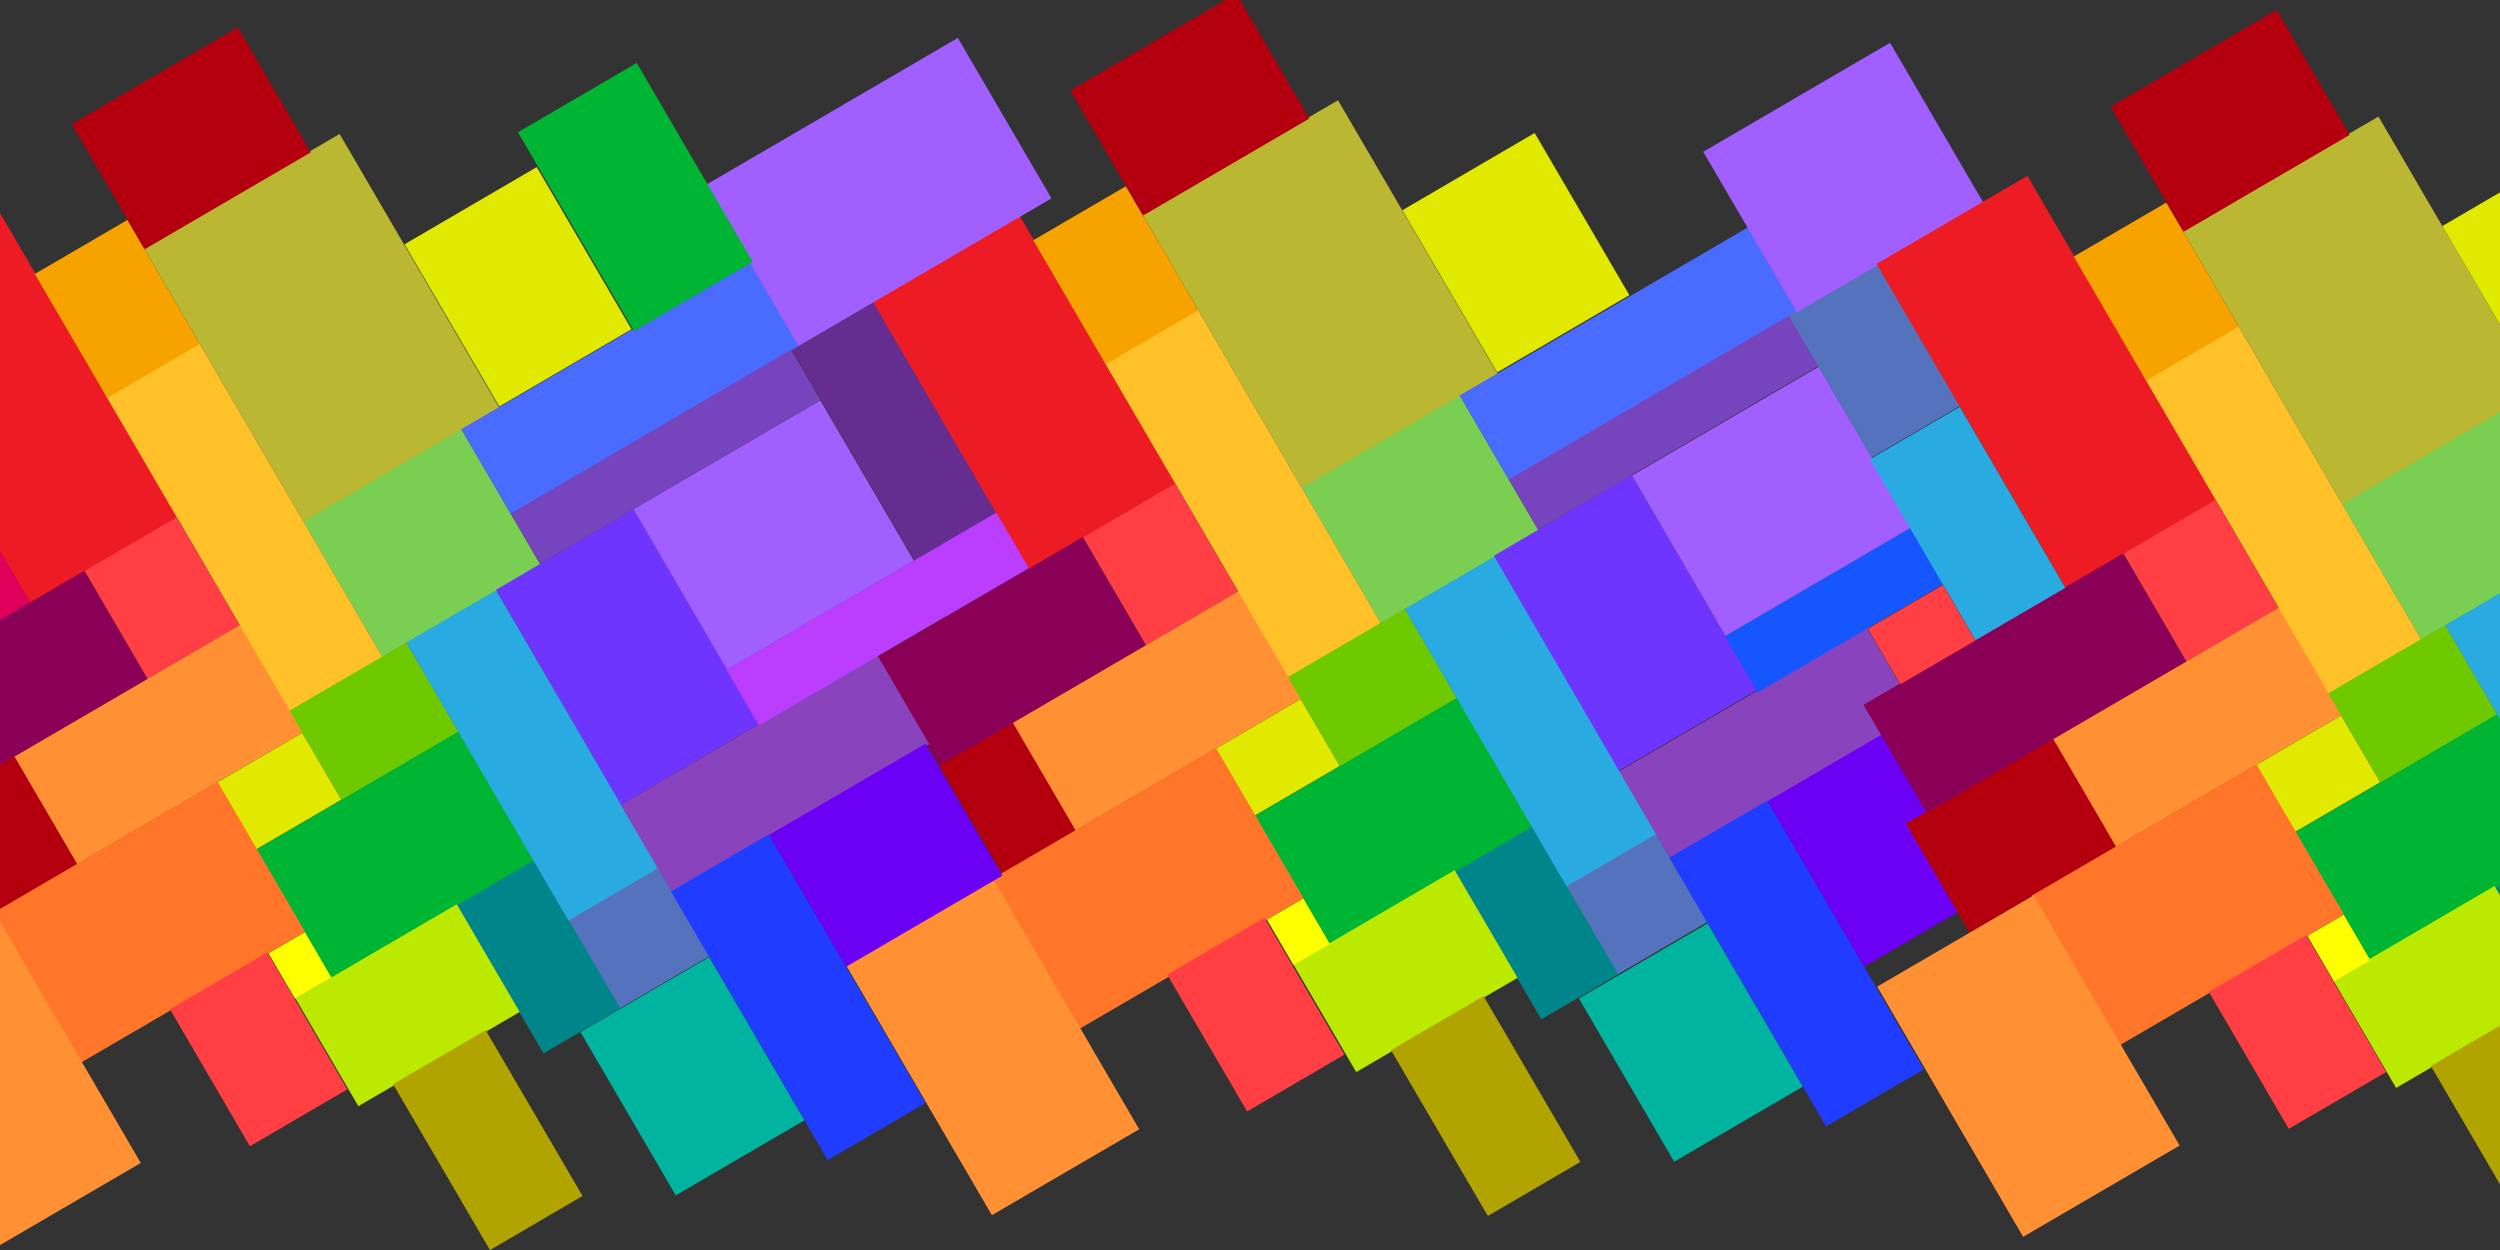 <?xml version="1.0" encoding="iso-8859-1"?>
<!-- Generator: Adobe Illustrator 16.0.4, SVG Export Plug-In . SVG Version: 6.00 Build 0)  -->
<!DOCTYPE svg PUBLIC "-//W3C//DTD SVG 1.1//EN" "http://www.w3.org/Graphics/SVG/1.1/DTD/svg11.dtd">
<svg version="1.1" id="Layer_1" xmlns="http://www.w3.org/2000/svg" xmlns:xlink="http://www.w3.org/1999/xlink" x="0px" y="0px"
	 width="1920px" height="960px" viewBox="0 0 1920 960" enable-background="new 0 0 1920 960" xml:space="preserve">
<rect fill="#333333" width="1920" height="960"/>
<rect x="1020.036" y="330.116" transform="matrix(0.864 -0.504 0.504 0.864 -48.104 603.27)" fill="#7ACF52" width="140.572" height="120.756"/>
<rect x="926.298" y="103.783" transform="matrix(0.864 -0.504 0.504 0.864 24.678 541.865)" fill="#BAB732" width="173.944" height="243.126"/>
<polygon fill="#00868A" points="1243.326,748.003 1183.736,782.81 1116.88,668.362 1176.472,633.557 "/>
<rect x="662.195" y="231.918" transform="matrix(0.864 -0.504 0.504 0.864 -82.017 400.432)" fill="#662D91" width="73.029" height="239.617"/>
<rect x="740.488" y="563.434" transform="matrix(0.864 -0.504 0.504 0.864 -202.981 473.788)" fill="#B4000E" width="66.405" height="96.813"/>
<rect x="788.045" y="497.204" transform="matrix(0.864 -0.504 0.504 0.864 -153.658 522.554)" fill="#FF9034" width="200.785" height="95.823"/>
<rect x="708.549" y="135.441" transform="matrix(0.864 -0.504 0.504 0.864 -35.339 428.492)" fill="#ED1C24" width="130.612" height="288.168"/>
<rect x="913.211" y="238.491" transform="matrix(0.864 -0.504 0.504 0.864 -60.614 533.08)" fill="#FFC12A" width="82.329" height="280.024"/>
<rect x="850.059" y="384.965" transform="matrix(0.864 -0.504 0.504 0.864 -96.69 508.548)" fill="#FF3F44" width="81.915" height="95.821"/>
<rect x="1001.721" y="487.608" transform="matrix(0.864 -0.504 0.504 0.864 -122.165 603.501)" fill="#6FC900" width="103.987" height="79.617"/>
<rect x="684.504" y="451.643" transform="matrix(0.864 -0.504 0.504 0.864 -146.074 459.768)" fill="#8A0056" width="183.524" height="96.149"/>
<rect x="943.289" y="551.236" transform="matrix(0.864 -0.504 0.504 0.864 -159.103 574.155)" fill="#E1E900" width="75.514" height="59.483"/>
<rect x="979.874" y="572.589" transform="matrix(0.864 -0.504 0.504 0.864 -171.611 625.73)" fill="#00B434" width="180.404" height="114.569"/>
<rect x="1135.37" y="429.91" transform="matrix(0.864 -0.504 0.504 0.864 -118.793 668.462)" fill="#29ABE2" width="79.898" height="247.486"/>
<rect x="781.274" y="615.159" transform="matrix(0.864 -0.504 0.504 0.864 -223.601 537.52)" fill="#FF752A" width="199.644" height="133.264"/>
<polygon fill="#BCE900" points="1165.493,750.986 1041.592,823.367 993.263,740.63 1117.164,668.255 "/>
<rect x="815.369" y="155.798" transform="matrix(0.864 -0.504 0.504 0.864 10.546 460.856)" fill="#F6A300" width="82.324" height="110.301"/>
<rect x="1122.082" y="233.433" transform="matrix(0.864 -0.504 0.504 0.864 33.931 667.601)" fill="#4A6BFF" width="256.214" height="75.375"/>
<polygon fill="#6E35FF" points="1349.412,529.904 1243.342,591.864 1147.423,426.758 1252.957,364.779 "/>
<rect x="1247.788" y="530.783" transform="matrix(0.864 -0.504 0.504 0.864 -102.022 762.609)" fill="#8944BD" width="219.854" height="77.963"/>
<polygon fill="#5572BD" points="1311.215,708.113 1242.749,748.108 1203.239,680.654 1271.789,640.608 "/>
<polygon fill="#7644BD" points="1396.517,281.061 1181.344,406.832 1158.674,368.261 1373.931,242.4 "/>
<rect x="1335.885" y="619.634" transform="matrix(0.864 -0.504 0.504 0.864 -184.449 796.625)" fill="#1F3CFF" width="86.98" height="238.819"/>
<rect x="1241.04" y="727.127" transform="matrix(0.864 -0.504 0.504 0.864 -226.119 764.04)" fill="#00B4A0" width="114.35" height="145.126"/>
<rect x="1277.418" y="312.992" transform="matrix(0.864 -0.504 0.504 0.864 -8.11 738.665)" fill="#A25FFF" width="166.055" height="142.644"/>
<rect x="1325.405" y="442.106" transform="matrix(0.864 -0.504 0.504 0.864 -43.177 774.674)" fill="#1556FF" width="168.063" height="49.981"/>
<rect x="1387.049" y="578.156" transform="matrix(0.864 -0.504 0.504 0.864 -132.282 814.813)" fill="#6C00F4" width="104.04" height="147.233"/>
<rect x="921.948" y="718.284" transform="matrix(0.863 -0.504 0.504 0.863 -261.228 593.308)" fill="#FF3F44" width="86.608" height="121.737"/>
<rect x="696.736" y="692.271" transform="matrix(0.864 -0.504 0.504 0.864 -301.205 494.157)" fill="#FF9034" width="130.953" height="222.396"/>
<rect x="839.429" y="24.369" transform="matrix(0.864 -0.504 0.504 0.864 84.364 471.536)" fill="#B4000E" width="147.601" height="111.113"/>
<rect x="980.745" y="694.602" transform="matrix(0.864 -0.504 0.504 0.864 -224.446 600.455)" fill="#FFFF00" width="32.334" height="40.425"/>
<polygon fill="#B1A300" points="1213.751,892.327 1142.669,933.855 1068.282,806.509 1139.364,764.984 "/>
<polygon fill="#E1E900" points="1251.363,226.694 1149.821,286.013 1077.054,161.442 1178.597,102.13 "/>
<polygon fill="#5572BD" points="1505.87,311.435 1437.405,351.432 1373.666,242.497 1442.216,202.452 "/>
<rect x="1332.073" y="64.396" transform="matrix(0.864 -0.504 0.504 0.864 124.741 732.293)" fill="#A25FFF" width="166.054" height="142.645"/>
<rect x="253.67" y="356.295" transform="matrix(0.864 -0.504 0.504 0.864 -165.94 220.291)" fill="#7ACF52" width="140.572" height="120.755"/>
<rect x="159.93" y="129.962" transform="matrix(0.864 -0.504 0.504 0.864 -93.16 158.88)" fill="#BAB732" width="173.944" height="243.126"/>
<polygon fill="#00868A" points="476.958,774.182 417.369,808.988 350.513,694.541 410.104,659.735 "/>
<rect x="-104.172" y="258.097" transform="matrix(0.864 -0.504 0.504 0.864 -199.845 17.466)" fill="#DF005B" width="73.029" height="239.617"/>
<rect x="-86.343" y="605.979" transform="matrix(0.864 -0.504 0.504 0.864 -332.893 78.903)" fill="#B4000E" width="131.299" height="96.813"/>
<rect x="21.678" y="523.384" transform="matrix(0.864 -0.504 0.504 0.864 -271.493 139.57)" fill="#FF9034" width="200.785" height="95.822"/>
<rect x="-57.818" y="161.62" transform="matrix(0.864 -0.504 0.504 0.864 -153.173 45.514)" fill="#ED1C24" width="130.612" height="288.168"/>
<rect x="146.843" y="264.67" transform="matrix(0.864 -0.504 0.504 0.864 -178.457 150.087)" fill="#FFC12A" width="82.328" height="280.024"/>
<rect x="83.692" y="411.144" transform="matrix(0.864 -0.504 0.504 0.864 -214.533 125.552)" fill="#FF3F44" width="81.913" height="95.82"/>
<rect x="235.354" y="513.787" transform="matrix(0.864 -0.504 0.504 0.864 -240 220.517)" fill="#6FC900" width="103.986" height="79.617"/>
<rect x="-81.863" y="477.821" transform="matrix(0.864 -0.504 0.504 0.864 -263.907 76.791)" fill="#8A0056" width="183.522" height="96.151"/>
<rect x="176.922" y="577.415" transform="matrix(0.864 -0.504 0.504 0.864 -276.939 191.178)" fill="#E1E900" width="75.513" height="59.483"/>
<rect x="213.507" y="598.767" transform="matrix(0.864 -0.504 0.504 0.864 -289.446 242.759)" fill="#00B434" width="180.404" height="114.57"/>
<rect x="369.003" y="456.089" transform="matrix(0.864 -0.504 0.504 0.864 -236.639 285.453)" fill="#29ABE2" width="79.898" height="247.486"/>
<rect x="14.907" y="641.337" transform="matrix(0.864 -0.504 0.504 0.864 -341.442 154.533)" fill="#FF752A" width="199.644" height="133.265"/>
<polygon fill="#BCE900" points="399.126,777.165 275.225,849.546 226.895,766.809 350.797,694.434 "/>
<rect x="49.001" y="181.976" transform="matrix(0.864 -0.504 0.504 0.864 -107.301 77.859)" fill="#F6A300" width="82.324" height="110.302"/>
<rect x="355.714" y="259.612" transform="matrix(0.864 -0.504 0.504 0.864 -83.902 284.626)" fill="#4A6BFF" width="256.214" height="75.375"/>
<polygon fill="#6E35FF" points="583.044,556.082 476.975,618.043 381.055,452.937 486.589,390.958 "/>
<rect x="481.138" y="554.825" transform="matrix(0.864 -0.504 0.504 0.864 -218.533 381.334)" fill="#8944BD" width="228.031" height="79.056"/>
<polygon fill="#5572BD" points="544.848,734.292 476.382,774.287 436.872,706.833 505.422,666.787 "/>
<polygon fill="#7644BD" points="630.149,307.239 414.977,433.011 392.307,394.44 607.563,268.579 "/>
<rect x="569.518" y="645.813" transform="matrix(0.864 -0.504 0.504 0.864 -302.277 413.658)" fill="#1F3CFF" width="86.98" height="238.819"/>
<rect x="474.673" y="753.306" transform="matrix(0.864 -0.504 0.504 0.864 -343.965 381.041)" fill="#00B4A0" width="114.35" height="145.126"/>
<rect x="511.051" y="339.171" transform="matrix(0.864 -0.504 0.504 0.864 -125.943 355.69)" fill="#A25FFF" width="166.055" height="142.644"/>
<rect x="553.964" y="450.24" transform="matrix(0.864 -0.504 0.504 0.864 -147.527 404.729)" fill="#BB3EFF" width="239.802" height="49.283"/>
<rect x="610.74" y="597.588" transform="matrix(0.864 -0.504 0.504 0.864 -238.125 432.67)" fill="#6C00F4" width="138.906" height="117.252"/>
<rect x="155.581" y="744.464" transform="matrix(0.864 -0.504 0.504 0.864 -379.08 210.292)" fill="#FF3F44" width="86.607" height="121.737"/>
<rect x="-77.232" y="720.508" transform="matrix(0.864 -0.504 0.504 0.864 -420.561 109.681)" fill="#FF9034" width="139.112" height="222.395"/>
<rect x="73.061" y="50.548" transform="matrix(0.864 -0.504 0.504 0.864 -33.468 88.561)" fill="#B4000E" width="147.602" height="111.113"/>
<rect x="214.378" y="720.781" transform="matrix(0.864 -0.504 0.504 0.864 -342.289 217.463)" fill="#FFFF00" width="32.334" height="40.424"/>
<polygon fill="#B1A300" points="447.384,918.506 376.302,960.034 301.915,832.688 372.997,791.164 "/>
<polygon fill="#E1E900" points="484.996,252.873 383.454,312.192 310.687,187.621 412.229,128.309 "/>
<rect x="561.691" y="75.741" transform="matrix(0.864 -0.504 0.504 0.864 17.858 360.103)" fill="#A25FFF" width="224.875" height="142.645"/>
<rect x="434.925" y="62.676" transform="matrix(0.864 -0.504 0.504 0.864 -9.603 266.64)" fill="#00B434" width="105.625" height="176.766"/>
<rect x="1818.67" y="342.295" transform="matrix(0.864 -0.504 0.504 0.864 54.79 1007.763)" fill="#7ACF52" width="140.572" height="120.755"/>
<rect x="1724.93" y="115.961" transform="matrix(0.864 -0.504 0.504 0.864 127.576 946.365)" fill="#BAB732" width="173.945" height="243.127"/>
<polygon fill="#00868A" points="2041.959,760.182 1982.369,794.988 1915.513,680.541 1975.104,645.735 "/>
<rect x="1478.657" y="591.979" transform="matrix(0.864 -0.504 0.504 0.864 -112.168 866.371)" fill="#B4000E" width="131.299" height="96.813"/>
<rect x="1586.678" y="509.384" transform="matrix(0.864 -0.504 0.504 0.864 -50.765 927.041)" fill="#FF9034" width="200.785" height="95.822"/>
<rect x="1503.934" y="148.499" transform="matrix(0.864 -0.504 0.504 0.864 66.905 832.344)" fill="#ED1C24" width="134.099" height="288.168"/>
<rect x="1711.843" y="250.67" transform="matrix(0.864 -0.504 0.504 0.864 42.287 937.585)" fill="#FFC12A" width="82.328" height="280.025"/>
<rect x="1648.691" y="397.143" transform="matrix(0.864 -0.504 0.504 0.864 6.209 913.047)" fill="#FF3F44" width="81.914" height="95.821"/>
<rect x="1800.354" y="499.788" transform="matrix(0.864 -0.504 0.504 0.864 -19.275 1007.979)" fill="#6FC900" width="103.987" height="79.616"/>
<rect x="1439.127" y="475.733" transform="matrix(0.864 -0.504 0.504 0.864 -51.975 855.597)" fill="#8A0056" width="230.757" height="96.151"/>
<rect x="1741.922" y="563.415" transform="matrix(0.864 -0.504 0.504 0.864 -56.21 978.645)" fill="#E1E900" width="75.514" height="59.483"/>
<rect x="1778.507" y="584.767" transform="matrix(0.864 -0.504 0.504 0.864 -68.718 1030.23)" fill="#00B434" width="180.404" height="114.57"/>
<rect x="1934.003" y="442.089" transform="matrix(0.864 -0.504 0.504 0.864 -15.892 1072.956)" fill="#29ABE2" width="79.898" height="247.487"/>
<rect x="1579.907" y="627.337" transform="matrix(0.864 -0.504 0.504 0.864 -120.702 942.024)" fill="#FF752A" width="199.643" height="133.265"/>
<polygon fill="#BCE900" points="1964.127,763.165 1840.225,835.546 1791.895,752.809 1915.797,680.434 "/>
<rect x="1614.001" y="167.976" transform="matrix(0.864 -0.504 0.504 0.864 113.453 865.375)" fill="#F6A300" width="82.324" height="110.302"/>
<rect x="1920.715" y="245.612" transform="matrix(0.864 -0.504 0.504 0.864 136.823 1072.091)" fill="#4A6BFF" width="256.214" height="75.375"/>
<polygon fill="#6E35FF" points="2148.045,542.082 2041.975,604.043 1946.055,438.938 2051.59,376.957 "/>
<polygon fill="#7644BD" points="2195.149,293.239 1979.977,419.012 1957.307,380.439 2172.562,254.579 "/>
<rect x="1720.581" y="730.464" transform="matrix(0.864 -0.504 0.504 0.864 -158.318 997.814)" fill="#FF3F44" width="86.607" height="121.737"/>
<rect x="1487.768" y="706.508" transform="matrix(0.864 -0.504 0.504 0.864 -199.83 897.153)" fill="#FF9034" width="139.112" height="222.395"/>
<rect x="1638.061" y="36.548" transform="matrix(0.864 -0.504 0.504 0.864 187.252 876.016)" fill="#B4000E" width="147.602" height="111.112"/>
<rect x="1779.378" y="706.781" transform="matrix(0.864 -0.504 0.504 0.864 -121.55 1004.93)" fill="#FFFF00" width="32.335" height="40.424"/>
<polygon fill="#B1A300" points="2012.384,904.506 1941.302,946.034 1866.914,818.688 1937.997,777.164 "/>
<polygon fill="#E1E900" points="2049.996,238.873 1948.454,298.192 1875.688,173.621 1977.229,114.309 "/>
<rect x="1999.926" y="48.676" transform="matrix(0.864 -0.504 0.504 0.864 211.128 1054.115)" fill="#00B434" width="105.625" height="176.766"/>
<rect x="1470.53" y="320.822" transform="matrix(0.864 -0.504 0.504 0.864 3.831 816.685)" fill="#29ABE2" width="79.898" height="160.886"/>
<rect x="1441.899" y="461.81" transform="matrix(0.864 -0.504 0.504 0.864 -43.969 810.559)" fill="#FF3F44" width="66.673" height="49.372"/>
</svg>
